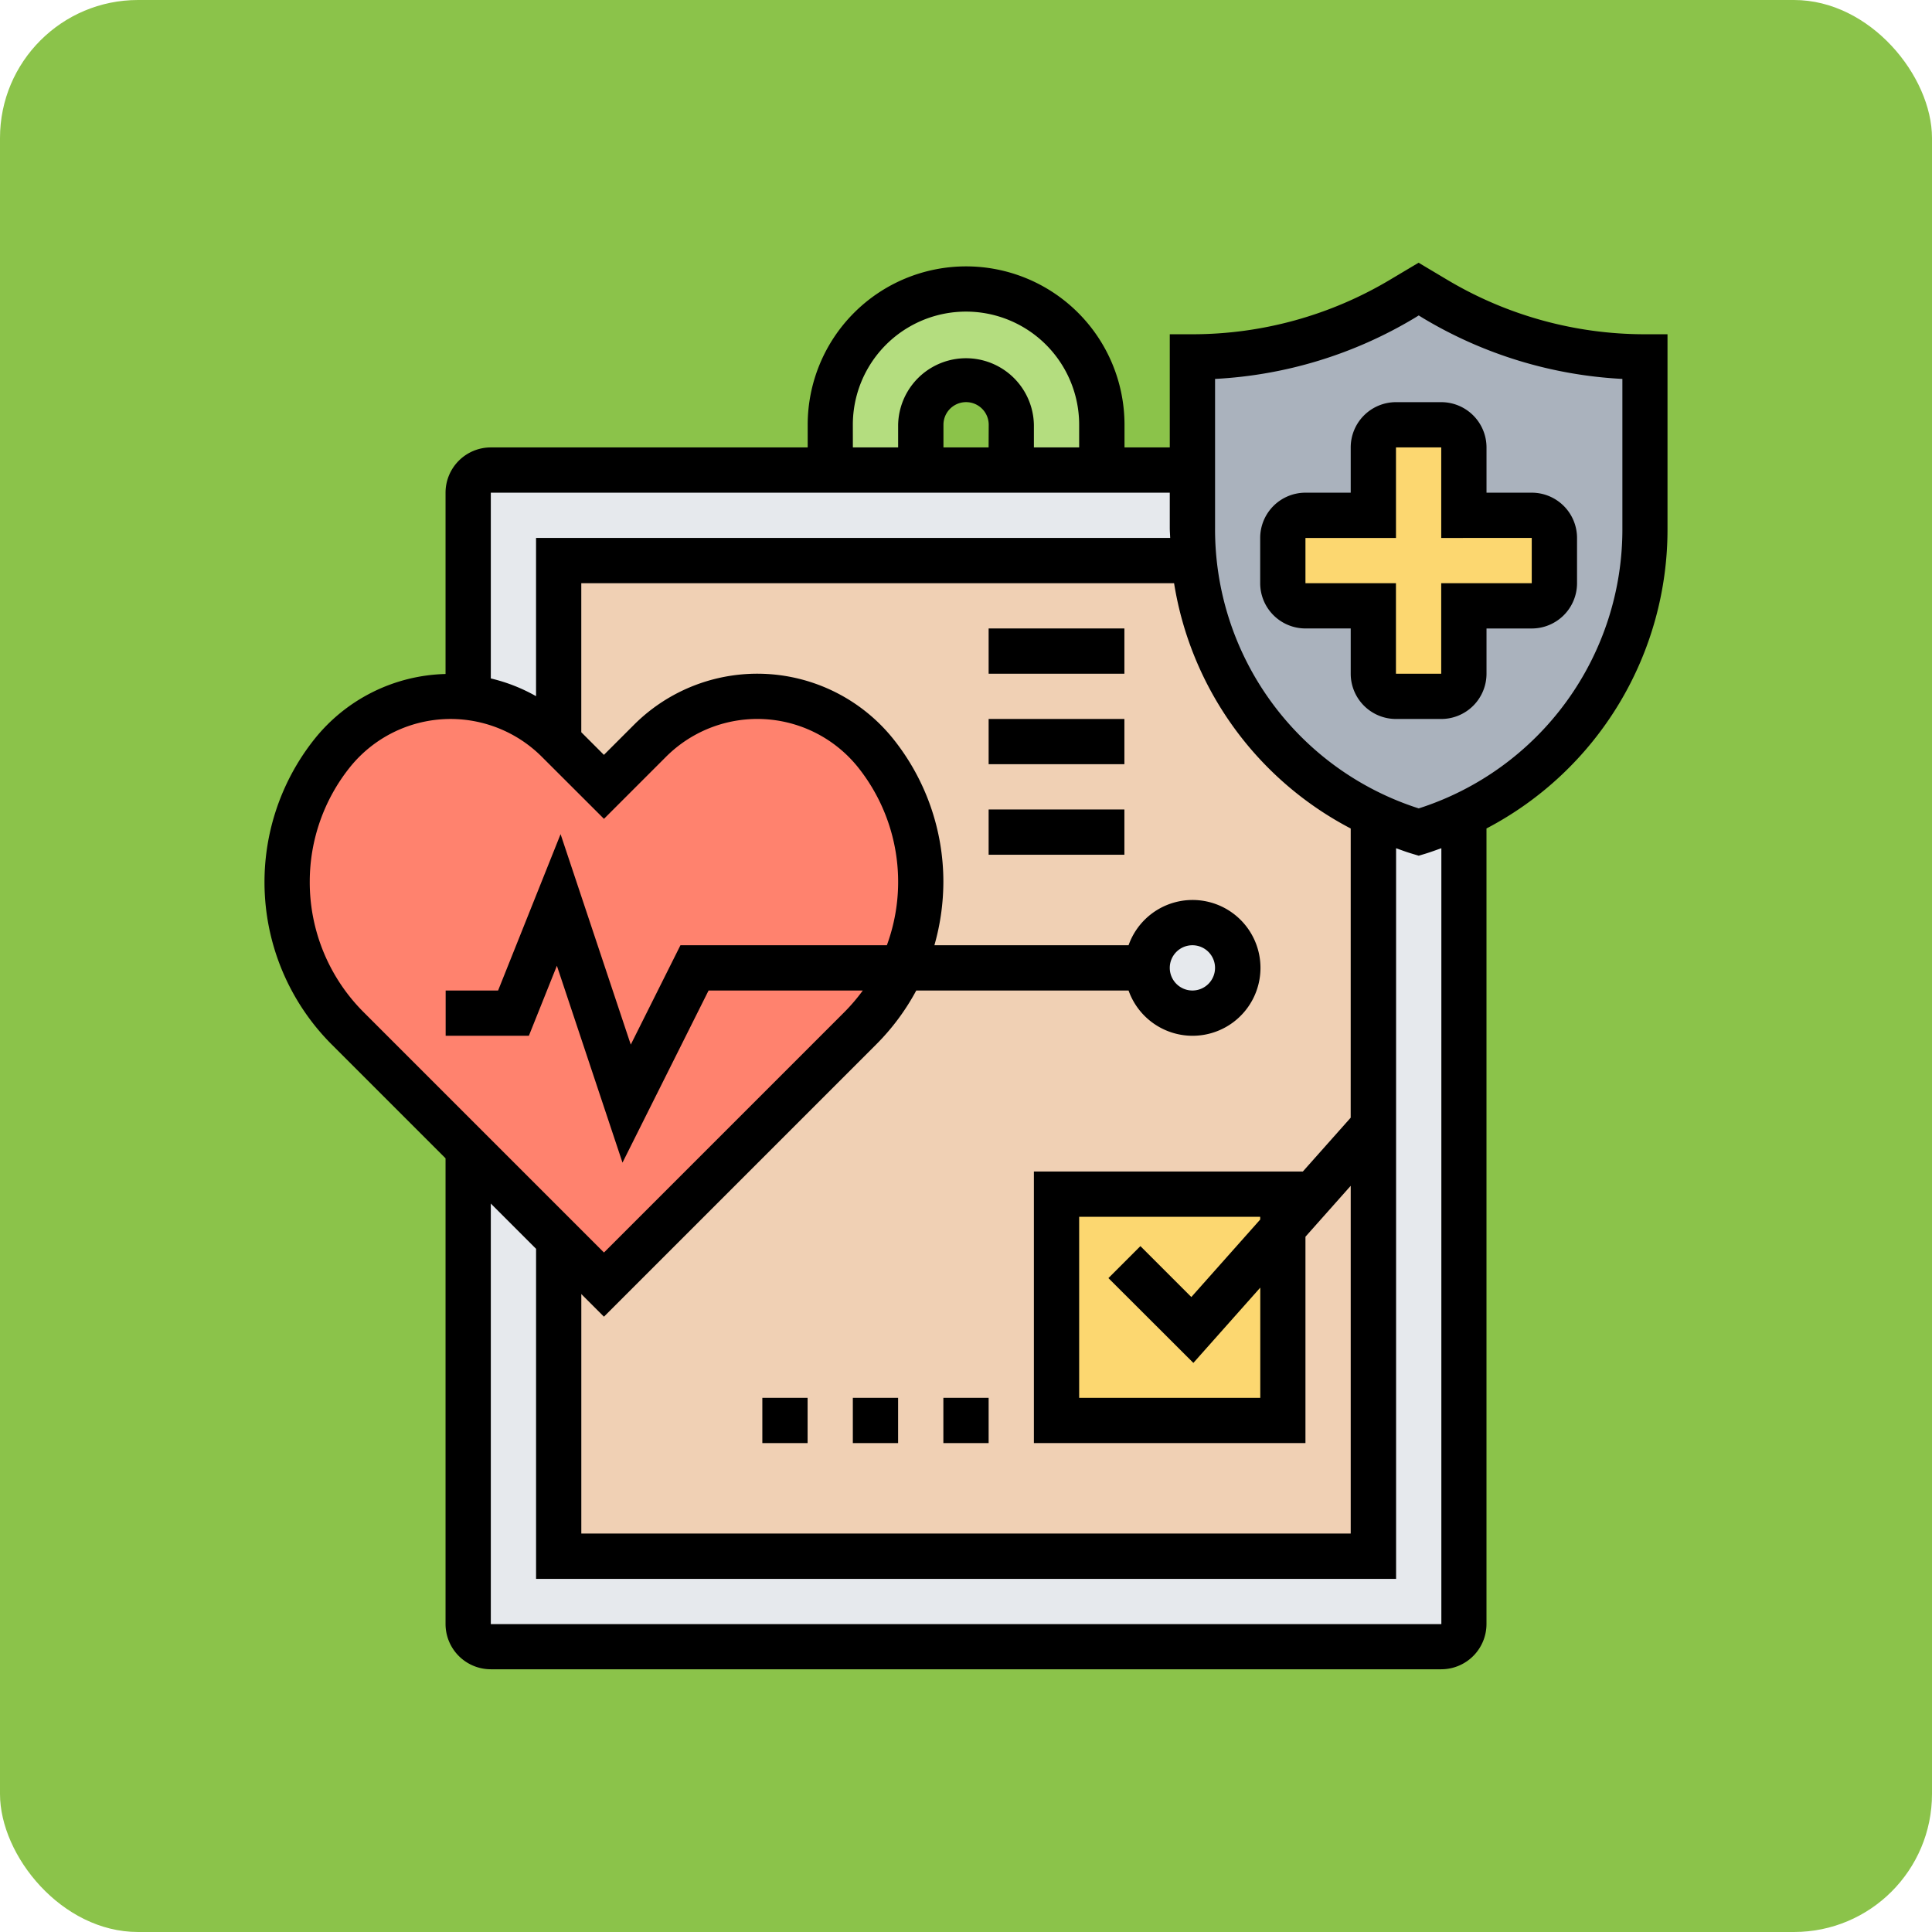 <svg xmlns="http://www.w3.org/2000/svg" width="70" height="70" viewBox="0 0 70 70">
  <g id="Grupo_1118004" data-name="Grupo 1118004" transform="translate(-199.571 -497)">
    <rect id="Rectángulo_412256" data-name="Rectángulo 412256" width="70" height="70" rx="5" transform="translate(199.571 497)" fill="#8bc34a"/>
    <g id="Grupo_1116113" data-name="Grupo 1116113" transform="translate(208.154 505.681)">
      <g id="Grupo_1116111" data-name="Grupo 1116111" transform="translate(1.82 1.79)">
        <g id="Grupo_1116103" data-name="Grupo 1116103" transform="translate(19.678)">
          <path id="Trazado_957235" data-name="Trazado 957235" d="M35.839,6.919v1.64h-3.28V6.919a1.64,1.64,0,0,0-3.28,0v1.64H26V6.919a4.919,4.919,0,0,1,9.839,0Z" transform="translate(-26 -2)" fill="#b4dd7f"/>
        </g>
        <g id="Grupo_1116104" data-name="Grupo 1116104" transform="translate(6.559 6.559)">
          <path id="Trazado_957236" data-name="Trazado 957236" d="M45.256,52.635H10.82a.82.82,0,0,1-.82-.82v-41a.82.82,0,0,1,.82-.82H46.076V51.815A.82.82,0,0,1,45.256,52.635Z" transform="translate(-10 -10)" fill="#e6e9ed"/>
        </g>
        <g id="Grupo_1116105" data-name="Grupo 1116105" transform="translate(9.839 9.839)">
          <path id="Trazado_957237" data-name="Trazado 957237" d="M14,14H43.517V50.076H14Z" transform="translate(-14 -14)" fill="#f0d0b4"/>
        </g>
        <g id="Grupo_1116106" data-name="Grupo 1116106" transform="translate(27.877 32.796)">
          <path id="Trazado_957238" data-name="Trazado 957238" d="M44.2,43.23V50.2H36V42h8.2Z" transform="translate(-36 -42)" fill="#fcd770"/>
        </g>
        <g id="Grupo_1116107" data-name="Grupo 1116107" transform="translate(31.156 22.957)">
          <circle id="Elipse_13510" data-name="Elipse 13510" cx="1.64" cy="1.64" r="1.64" fill="#e6e9ed"/>
        </g>
        <g id="Grupo_1116108" data-name="Grupo 1116108" transform="translate(0 14.758)">
          <path id="Trazado_957239" data-name="Trazado 957239" d="M24.277,29.839a7.323,7.323,0,0,1-1.517,2.2l-9.281,9.281-1.64-1.64L8.559,36.4,4.2,32.036a7.489,7.489,0,0,1-2.2-5.3v-.025a7.394,7.394,0,0,1,1.632-4.641A5.473,5.473,0,0,1,7.92,20a5.581,5.581,0,0,1,.64.041,5.45,5.45,0,0,1,3.247,1.566l.033.033,1.64,1.64,1.673-1.673a5.486,5.486,0,0,1,8.174.459,7.394,7.394,0,0,1,1.632,4.641v.025a7.34,7.34,0,0,1-.681,3.107Z" transform="translate(-2 -20)" fill="#ff826e"/>
        </g>
        <g id="Grupo_1116109" data-name="Grupo 1116109" transform="translate(32.796 0)">
          <path id="Trazado_957240" data-name="Trazado 957240" d="M58.4,4.46v6.2a11.493,11.493,0,0,1-6.559,10.388,12.327,12.327,0,0,1-1.64.631,12.327,12.327,0,0,1-1.64-.631,11.467,11.467,0,0,1-6.494-9.216A9.281,9.281,0,0,1,42,10.658V4.46a14.546,14.546,0,0,0,3.952-.541,14.88,14.88,0,0,0,3.665-1.566L50.2,2l.582.353A14.846,14.846,0,0,0,58.4,4.46Z" transform="translate(-42 -2)" fill="#aab2bd"/>
        </g>
        <g id="Grupo_1116110" data-name="Grupo 1116110" transform="translate(36.076 4.919)">
          <path id="Trazado_957241" data-name="Trazado 957241" d="M55.839,12.1v1.64a.822.822,0,0,1-.82.82h-2.46v2.46a.822.822,0,0,1-.82.82H50.1a.822.822,0,0,1-.82-.82v-2.46H46.82a.822.822,0,0,1-.82-.82V12.1a.822.822,0,0,1,.82-.82h2.46V8.82A.822.822,0,0,1,50.1,8h1.64a.822.822,0,0,1,.82.82v2.46h2.46A.822.822,0,0,1,55.839,12.1Z" transform="translate(-46 -8)" fill="#fcd770"/>
        </g>
      </g>
      <g id="Grupo_1116112" data-name="Grupo 1116112" transform="translate(1 0.834)">
        <path id="Trazado_957242" data-name="Trazado 957242" d="M48.28,8.64v1.64H46.64A1.641,1.641,0,0,0,45,11.919v1.64a1.641,1.641,0,0,0,1.64,1.64h1.64v1.64a1.641,1.641,0,0,0,1.64,1.64h1.64a1.641,1.641,0,0,0,1.64-1.64V15.2h1.64a1.641,1.641,0,0,0,1.64-1.64v-1.64a1.641,1.641,0,0,0-1.64-1.64H53.2V8.64A1.641,1.641,0,0,0,51.559,7h-1.64A1.641,1.641,0,0,0,48.28,8.64Zm6.559,3.279v1.641h-3.28v3.28h-1.64v-3.28H46.64v-1.64h3.28V8.64h1.64v3.28Z" transform="translate(-8.924 -1.944)"/>
        <path id="Trazado_957243" data-name="Trazado 957243" d="M51.014,3.43a13.975,13.975,0,0,1-7.192-1.992l-1.007-.6-1.007.6A13.975,13.975,0,0,1,34.616,3.43H33.8v4.1h-1.64v-.82a5.739,5.739,0,1,0-11.479,0v.82H9.2a1.641,1.641,0,0,0-1.64,1.64v6.569A6.276,6.276,0,0,0,2.809,18.1a8.322,8.322,0,0,0,.629,11.065l4.122,4.122V50.164A1.641,1.641,0,0,0,9.2,51.8H43.635a1.641,1.641,0,0,0,1.64-1.64V21.336a12.23,12.23,0,0,0,6.559-10.889V3.43ZM40.355,31.815l-1.734,1.951H28.877v9.839h9.839V36.128l1.64-1.845v12.6H12.479V38.205l.82.82,9.861-9.861a8.329,8.329,0,0,0,1.455-1.957h7.692a2.46,2.46,0,1,0,0-1.64H25.272a8.43,8.43,0,0,0,.325-2.311A8.284,8.284,0,0,0,23.788,18.1a6.317,6.317,0,0,0-9.4-.521l-1.09,1.09-.82-.82v-5.4H33.956a12.2,12.2,0,0,0,6.4,8.888Zm-5.7,8.885,2.424-2.728v3.993H30.517V35.406h6.559v.1l-2.495,2.807-1.845-1.845-1.159,1.159ZM33.8,26.387a.82.82,0,1,1,.82.82A.821.821,0,0,1,33.8,26.387ZM22.317,6.709a4.1,4.1,0,1,1,8.2,0v.82h-1.64v-.82a2.46,2.46,0,0,0-4.919,0v.82h-1.64Zm4.919.82H25.6v-.82a.82.82,0,1,1,1.64,0ZM33.8,9.169v1.279c0,.121.011.24.015.361H10.839v5.734A6.214,6.214,0,0,0,9.2,15.9V9.169ZM2.64,23.256a6.637,6.637,0,0,1,1.45-4.132,4.677,4.677,0,0,1,6.959-.385L13.3,20.987l2.249-2.249a4.677,4.677,0,0,1,6.959.385,6.657,6.657,0,0,1,1.042,6.444H16.071l-1.8,3.6-2.543-7.625L9.464,27.207h-1.9v1.64h3.015l1.015-2.537,2.377,7.133,3.119-6.236h5.588A6.8,6.8,0,0,1,22,28l-8.7,8.7L4.6,28A6.653,6.653,0,0,1,2.64,23.256Zm41,26.908H9.2V34.926l1.64,1.64V48.524H42V22.052c.194.069.385.142.585.2l.235.071.235-.071c.2-.06.39-.133.585-.2Zm6.559-39.716a10.617,10.617,0,0,1-7.379,10.161,10.617,10.617,0,0,1-7.379-10.161v-5.4a15.625,15.625,0,0,0,7.217-2.2l.162-.1.162.1a15.613,15.613,0,0,0,7.217,2.2Z" transform="translate(-1 -0.834)"/>
        <path id="Trazado_957244" data-name="Trazado 957244" d="M31,51h1.64v1.64H31Z" transform="translate(-6.403 -9.869)"/>
        <path id="Trazado_957245" data-name="Trazado 957245" d="M27,51h1.64v1.64H27Z" transform="translate(-5.683 -9.869)"/>
        <path id="Trazado_957246" data-name="Trazado 957246" d="M23,51h1.64v1.64H23Z" transform="translate(-4.962 -9.869)"/>
        <path id="Trazado_957247" data-name="Trazado 957247" d="M33,25h4.919v1.64H33Z" transform="translate(-6.763 -5.186)"/>
        <path id="Trazado_957248" data-name="Trazado 957248" d="M33,21h4.919v1.64H33Z" transform="translate(-6.763 -4.466)"/>
        <path id="Trazado_957249" data-name="Trazado 957249" d="M33,17h4.919v1.64H33Z" transform="translate(-6.763 -3.745)"/>
      </g>
    </g>
  </g>
</svg>
